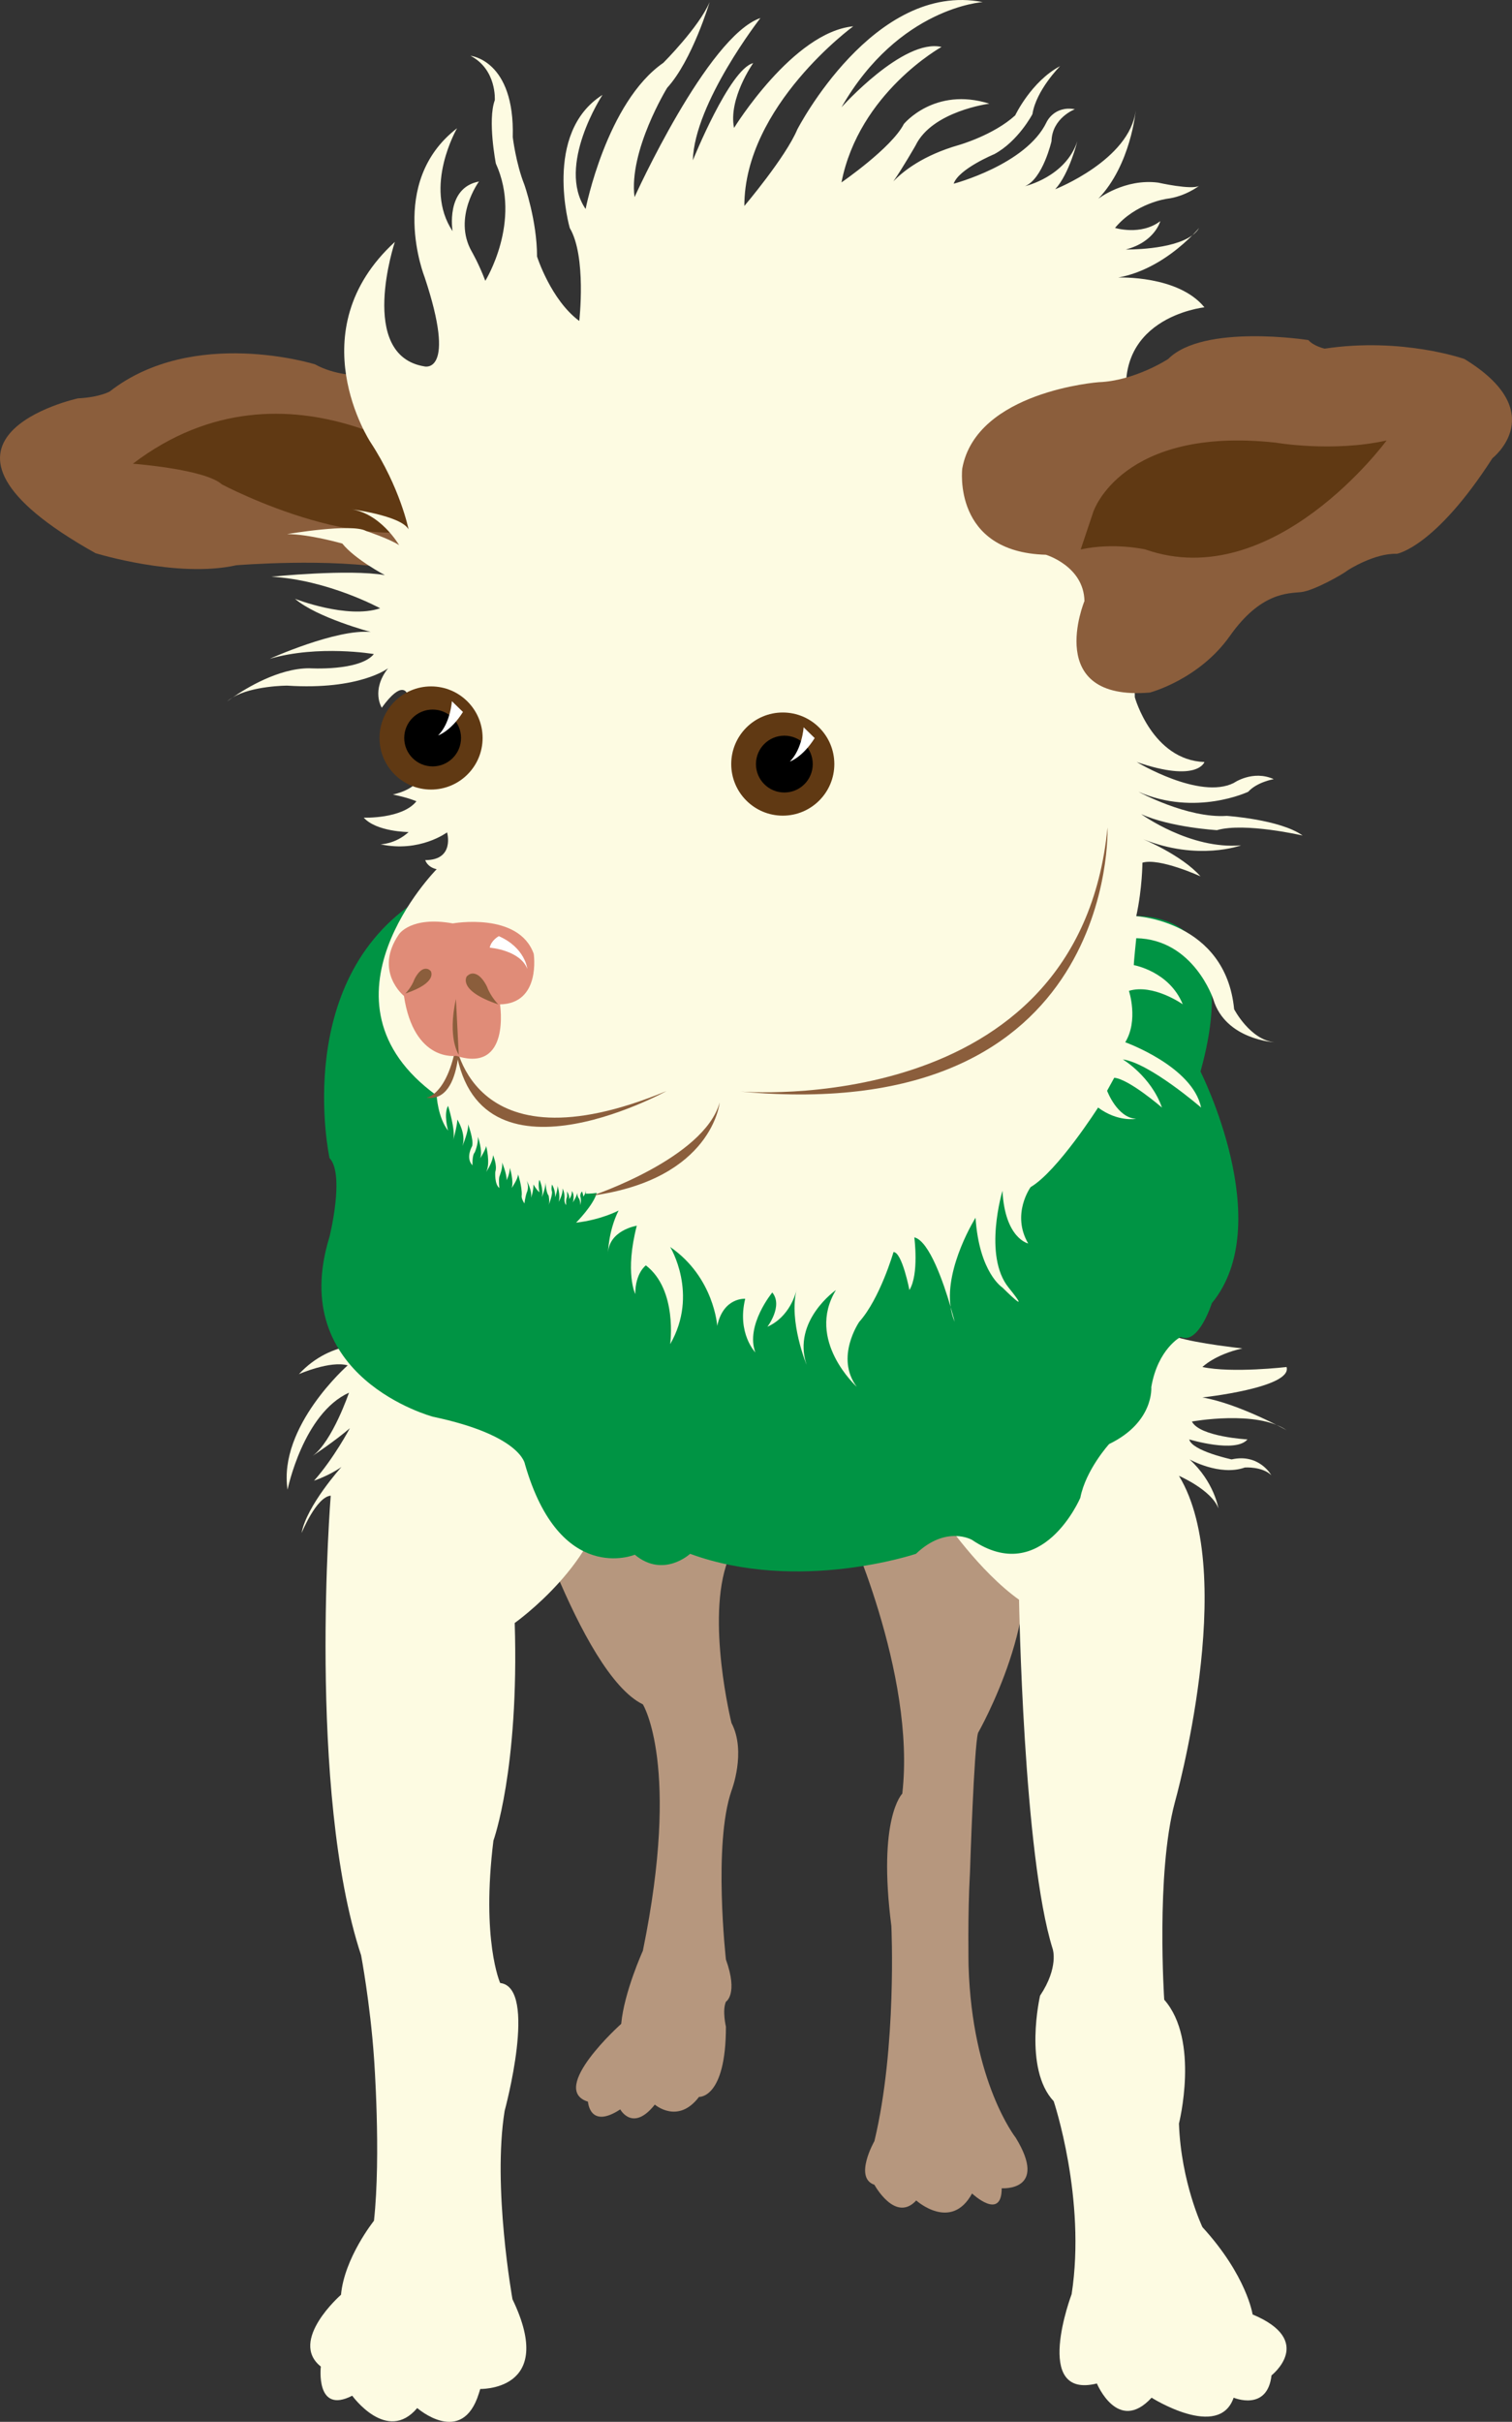 <?xml version="1.0" encoding="utf-8"?>
<!-- Generator: Adobe Illustrator 17.0.0, SVG Export Plug-In . SVG Version: 6.00 Build 0)  -->
<!DOCTYPE svg PUBLIC "-//W3C//DTD SVG 1.1//EN" "http://www.w3.org/Graphics/SVG/1.1/DTD/svg11.dtd">
<svg version="1.1" id="Layer_1" xmlns="http://www.w3.org/2000/svg" xmlns:xlink="http://www.w3.org/1999/xlink" x="0px" y="0px"
	 width="226.876px" height="363.162px" viewBox="0 0 226.876 363.162" enable-background="new 0 0 226.876 363.162"
	 xml:space="preserve">
<rect x="0" y="0" width="226.876" height="363.162" fill="#333333" stroke="none"/>
<g>
	<path fill="#B6977E" d="M77.462,219.407c0,0,9.501,31.567,19.001,36.164c0,0,5.7,9.132,0,36.952c0,0-2.817,6.198-3.249,10.955
		c0,0-10.978,9.802-4.985,11.676c0,0,0.228,4.18,4.84,1.153c0,0,1.874,3.46,5.189-0.721c0,0,3.46,3.027,6.631-1.153
		c0,0,4.036,0.288,4.036-10.523c0,0-0.577-2.451,0-3.748c0,0,1.874-1.123,0-6.327c0,0-1.938-17.299,0.833-25.306
		c0,0,2.274-5.845,0-10.169c0,0-3.86-15.568-0.545-24.361C109.214,233.999,88.377,213.463,77.462,219.407z"/>
	<path fill="#B6977E" d="M126.749,227.884c0,0,10.732,23.007,8.638,41.081c0,0-3.731,3.619-1.637,19.847
		c0,0,0.861,18.119-2.546,32.253c0,0-3.136,5.497,0,6.544c0,0,3.136,5.758,6.277,2.356c0,0,5.235,4.711,8.376-1.047
		c0,0,4.45,4.188,4.45-0.785c0,0,7.067,0.523,2.094-7.591c0,0-6.544-8.274-7.067-25.731c0,0-0.154-7.597,0.21-14.044
		c0,0,0.608-18.977,1.216-20.923c0,0,10.705-18.734,5.717-30.534L126.749,227.884z"/>
	<path fill="#FDFBE2" d="M56.113,201.737c0,0-6.195-1.126-11.263,4.318c0,0,4.693-2.065,7.321-1.314c0,0-10.453,9.158-9.024,18.637
		c0,0,2.337-11.427,9.219-14.543c0,0-2.488,7.307-5.454,9.479c0,0,3.506-2.337,5.584-4.155c0,0-2.384,4.508-5.376,7.874
		c0,0,2.244-0.748,4.115-2.057c0,0-5.237,5.798-5.985,9.913c0,0,2.204-5.424,4.375-5.611c0,0-3.565,44.242,4.56,68.931
		c0,0,1.357,7.188,1.929,15.314c0,0,1.079,14.56,0,24.482c0,0-4.442,5.55-4.947,11.1c0,0-7.904,6.895-3.027,10.763
		c0,0-0.841,7.232,4.709,4.373c0,0,5.213,7.232,9.754,1.85c0,0,6.727,5.886,9.25-2.186s0-0.673,0-0.673s11.772,0.505,5.045-13.454
		c0,0-3.027-16.818-1.177-28.254c0,0,5.045-18.499-0.673-19.172c0,0-2.859-6.391-1.009-21.359c0,0,3.868-10.595,3.195-32.626
		c0,0,13.286-9.418,13.622-20.518C91.192,211.749,60.051,199.63,56.113,201.737z"/>
	<path fill="#FDFBE2" d="M141.54,227.699c0,0,5.367,7.917,11.366,12.179c0,0,0.631,38.365,5.051,52.371c0,0,0.947,2.74-1.894,7.003
		c0,0-2.538,10.961,2.046,15.833c0,0,4.9,14.615,2.69,28.926c0,0-5.999,15.833,3.789,13.397c0,0,3.157,7.612,8.209,2.131
		c0,0,10.103,6.394,12.313,0c0,0,5.051,2.131,5.683-3.349c0,0,6.63-5.176-2.841-9.135c0,0-0.847-5.785-7.527-13.093
		c0,0-3.207-6.699-3.523-15.529c0,0,3.157-12.484-2.21-18.574c0,0-1.263-18.878,1.579-29.535c0,0,9.648-34.203,0.631-49.022
		c0,0,4.888,2.105,5.917,4.885c0,0-0.618-3.971-4.323-7.346c0,0,4.52,2.556,8.292,1.215c0,0,2.581-0.191,3.971,1.149
		c0,0-1.821-3.297-5.957-2.364c0,0-5.957-1.274-6.354-2.998c0,0,6.95,2.107,8.737,0c0,0-7.149-0.383-8.34-2.681
		c0,0,9.712-1.771,14.204,1.294c0,0-7.179-3.984-12.625-4.904c0,0,13.535-1.468,12.625-4.565c0,0-8.132,0.951-12.625,0
		c0,0,1.863-1.871,5.995-2.79c0,0-6.747-0.72-9.805-1.678c-3.059-0.958-2.429-2.153-6.719-2
		C169.893,198.521,139.244,215.196,141.54,227.699z"/>
	<path fill="#009444" d="M180.134,160.68c7.328-26.328-11.4-23.209-11.4-23.209l-101.14-0.549l-3.777-2.656
		c-20.337,11.872-14.374,39.384-14.374,39.384c2.337,2.454,0,11.803,0,11.803c-6.544,21.153,15.543,26.996,15.543,26.996
		c13.323,2.805,13.79,7.129,13.79,7.129c5.259,18.231,16.478,13.556,16.478,13.556c4.299,3.583,8.297-0.136,8.297-0.136
		c16.244,5.941,33.891,0,33.891,0c4.558-4.343,8.414-2.085,8.414-2.085c10.518,7.129,16.244-6.311,16.244-6.311
		c0.818-4.207,4.324-8.064,4.324-8.064c6.778-3.272,6.327-8.532,6.327-8.532c0.981-5.741,4.401-7.535,4.401-7.535
		c2.691,1.256,4.681-5.05,4.681-5.05C191.678,183.479,180.134,160.68,180.134,160.68z"/>
	<path fill="#8B5E3C" d="M69.77,62.769c0,0-9.031-7.338-16.087-6.491c0,0-3.458,0-6.422-1.647c0,0-18.277-5.693-30.79,4.069
		c0,0-1.482,0.871-4.775,1.035c0,0-27.991,6.092,2.634,23.216c0,0,12.255,3.787,21.111,1.811c0,0,14.125-1.163,23.51,0.571
		C58.951,85.334,77.954,79.139,69.77,62.769z"/>
	<path fill="#603913" d="M67.769,71.449c0,0-24.329-19.819-47.828-1.914c0,0,10.807,0.811,13.335,3.09
		c0,0,23.703,12.614,35.713,4.559L67.769,71.449z"/>
	<path fill="#FDFBE2" d="M34.925,104.577c-0.304,0.183-0.592,0.379-0.837,0.602C34.088,105.179,34.399,104.94,34.925,104.577z"/>
	<path fill="#FDFBE2" d="M185.184,151.337c-1.285-13.219-14.688-13.953-14.688-13.953c0.918-4.223,0.925-8.022,0.925-8.022
		c2.563-0.769,8.715,2.051,8.715,2.051c-2.82-3.204-8.64-5.591-8.64-5.591c8.299,3.347,14.725,0.937,14.725,0.937
		c-7.63,0.669-14.993-4.685-14.993-4.685c4.417,2.008,11.378,2.41,11.378,2.41c4.15-1.205,12.851,0.803,12.851,0.803
		c-3.347-2.409-11.378-2.945-11.378-2.945c-5.89,0.402-13.252-3.614-13.252-3.614c8.567,3.748,16.465,0,16.465,0
		c1.339-1.472,3.829-1.892,3.829-1.892c-3.14-1.427-5.994,0.571-5.994,0.571c-5.138,2.569-14.558-3.14-14.558-3.14
		c9.134,3.14,10.158,0,10.158,0c-7.825-0.285-10.444-9.705-10.444-9.705l-0.775-42.286c-3.57-14.661,11.219-16.191,11.219-16.191
		c-3.952-4.844-12.931-4.467-12.931-4.467c0.977-0.178,1.913-0.446,2.803-0.778c3.878-1.446,6.859-4.086,8.325-5.571
		c-3.019,2.267-9.996,2.144-9.996,2.144c4.367-1.132,5.176-4.253,5.176-4.253c-2.912,2.217-6.794,1.018-6.794,1.018
		c3.073-3.72,7.764-4.367,7.764-4.367c2.75-0.323,4.853-1.941,4.853-1.941c-1.132,0.647-6.147-0.485-6.147-0.485
		c-5.014-0.647-8.983,2.414-8.983,2.414c4.895-5.076,5.62-13.234,5.62-13.234c-0.906,7.433-12.085,11.812-12.085,11.812
		c2.123-2.308,3.323-7.201,3.323-7.201c-1.754,5.354-7.847,6.739-7.847,6.739c2.677-1.108,3.97-6.739,3.97-6.739
		c0.092-3.508,3.508-4.8,3.508-4.8c-3.139-0.554-4.247,1.939-4.247,1.939c-3.046,6.37-13.94,9.232-13.94,9.232
		c0.739-2.216,6.093-4.431,6.093-4.431c3.6-1.939,5.724-6.001,5.724-6.001c0.554-3.6,4.154-7.201,4.154-7.201
		c-4.339,2.308-6.739,7.385-6.739,7.385c-3.231,2.954-8.401,4.431-8.401,4.431c-5.458,1.559-8.45,3.97-9.884,5.471
		c1.408-2.017,3.33-5.379,3.33-5.379c2.493-5.17,11.078-6.277,11.078-6.277c-8.216-2.585-12.832,3.046-12.832,3.046
		c-1.846,3.6-9.36,8.761-9.36,8.761c2.65-13.469,15.015-20.314,15.015-20.314c-5.741-1.325-15.015,9.053-15.015,9.053
		c8.611-15.015,21.198-15.778,21.198-15.778c-16.34-3.192-27.822,19.09-27.822,19.09c-1.766,4.195-7.949,11.482-7.949,11.482
		c0-15.015,16.34-26.939,16.34-26.939c-9.053,0.883-17.885,15.236-17.885,15.236c-0.883-4.416,2.871-9.716,2.871-9.716
		c-3.533,0.883-9.053,14.573-9.053,14.573c0.221-8.612,10.141-21.337,10.141-21.337c-7.965,2.731-18.889,26.854-18.889,26.854
		c-0.91-6.941,4.893-16.386,4.893-16.386c3.755-4.096,6.372-12.858,6.372-12.858c-1.593,3.755-6.941,9.103-6.941,9.103
		c-8.534,5.917-11.668,21.922-11.668,21.922c-4.436-6.495,2.535-17.109,2.535-17.109c-9.03,5.703-4.911,19.96-4.911,19.96
		c2.535,4.277,1.426,13.94,1.426,13.94c-4.277-3.168-6.337-9.663-6.337-9.663c0-5.386-1.901-10.772-1.901-10.772
		c-1.267-3.168-1.743-7.129-1.743-7.129c0.317-11.564-6.337-12.198-6.337-12.198c3.96,2.059,3.643,6.653,3.643,6.653
		c-1.109,3.01,0.158,9.505,0.158,9.505c3.96,8.713-1.584,17.584-1.584,17.584c-0.951-2.535-2.059-4.436-2.059-4.436
		c-2.851-5.069,1.109-10.455,1.109-10.455c-5.069,0.951-3.96,7.445-3.96,7.445c-4.436-6.653,0.674-15.435,0.674-15.435
		c-10.554,8.118-4.871,22.326-4.871,22.326c4.871,14.613,0,13.395,0,13.395c-10.148-1.624-4.465-18.672-4.465-18.672
		c-14.613,13.395-3.653,30.038-3.653,30.038c4.466,6.818,5.711,13.064,5.711,13.064c-1.183-2.13-8.994-3.077-8.994-3.077
		c4.734,0.473,7.574,5.444,7.574,5.444c-1.42-0.947-4.97-2.13-4.97-2.13c-2.13-1.183-11.834,0.473-11.834,0.473
		c3.314,0,8.284,1.42,8.284,1.42c1.893,2.367,6.39,4.734,6.39,4.734c-5.444-0.947-17.041,0.237-17.041,0.237
		c8.521,0.473,16.331,4.734,16.331,4.734c-4.97,1.657-12.781-1.42-12.781-1.42c3.314,2.84,11.361,4.97,11.361,4.97
		c-5.207-0.473-15.148,4.024-15.148,4.024c7.337-2.13,15.621-0.71,15.621-0.71c-2.13,2.604-9.704,2.13-9.704,2.13
		c-4.641,0-9.559,3.049-11.47,4.368c2.923-1.758,8.157-1.765,8.157-1.765c10.887,0.71,15.148-2.604,15.148-2.604
		c-2.604,3.314-0.947,5.917-0.947,5.917c3.077-4.26,3.787-2.146,3.787-2.146l2.13,12.086c-0.473,2.367-4.26,3.077-4.26,3.077
		c2.367,0.473,3.544,1.013,3.544,1.013c-2.136,2.67-7.903,2.456-7.903,2.456c1.922,2.136,6.733,2.159,6.733,2.159
		c-2.019,1.835-4.221,1.835-4.221,1.835c5.873,1.285,9.989-1.787,9.989-1.787s1.215,4.161-3.273,4.161c0,0,0.267,1.033,1.712,1.363
		c0,0-19.562,19.765,0,33.929c0,0,0.167,3.294,1.712,5.271c0,0-0.703-2.498,0-3.72c0,0,1.161,3.665,0.779,5.116
		c0,0,0.611-2.214,0.611-3.054c0,0,1.374,2.138,0.764,3.971c0,0,0.993-2.367,0.84-3.283c0,0,0.875,2.29,0.622,3.283
		c0,0-1.047,1.753,0.046,2.891c0,0-0.071-1.53,0.34-1.941c0,0,0.548-1.232,0.479-2.327c0,0,0.753,2.122,0.342,3.217
		c0,0,0.821-1.3,0.89-1.848c0,0,0.684,2.601,0,3.901c0,0,1.027-1.506,1.027-2.532c0,0,0.684,1.506,0.342,2.532
		c0,0-0.137,1.848,0.616,2.396c0,0-0.137-1.164,0-1.711c0,0,0.548-1.3,0.411-2.122c0,0,0.685,1.643,0.685,2.669
		c0,0,0.479-1.027,0.479-1.848c0,0,0.616,1.985,0.274,3.012c0,0,0.958-1.369,0.958-2.053c0,0,0.616,1.848,0.548,3.148
		c0,0-0.137,0.411,0.411,1.232c0,0,0.068-0.821,0.342-1.643c0,0,0.411-0.753,0-1.78c0,0,0.826,1.472,0.652,2.555
		c0,0,0.39-1.083,0.346-1.992c0,0,0.52,0.909,0.909,1.169c0,0-0.26-1.256,0-1.862c0,0,0.654,1.38,0.358,2.606
		c0,0,0.549-1.268,0.549-2.198c0,0,0.085,1.564,0.465,1.944c0,0,0.211,0.93,0,1.437c0,0,0.592-1.437,0.507-2.029
		c0,0-0.153-0.338,0.008-1.057c0,0,0.535,0.853,0.463,1.92c0,0,0.474-1.352,0.332-1.779c0,0,0.522,1.447,0.19,2.468
		c0,0,0.688-1.139,0.593-2.017c0,0,0.38,0.664,0.285,1.613c0,0-0.047,0.55,0.261,0.88c0,0-0.095-0.785,0.119-1.212
		c0,0,0.047-0.308,0-0.83c0,0,0.403,0.546,0.332,1.139c0,0,0.427-0.451,0.403-1.21c0,0,0.474,0.569,0.142,1.708
		c0,0,0.641-0.925,0.641-1.447c0,0,0.047,0.664,0.308,0.902c0,0,0.19,0.408,0.166,0.951c0,0,0.218-0.69,0.002-1.331
		c0,0-0.026-0.427,0.259-0.712c0,0,0.214,0.522,0.19,0.783c0,0,0.38-0.451,0.38-0.997v0.546c0,0,0.764,0.017,1.642-0.112
		c-0.493,1.847-3.101,4.46-3.101,4.46c3.871-0.456,6.377-1.822,6.377-1.822c-1.594,3.188-1.594,6.604-1.594,6.604
		c0-3.644,4.327-4.327,4.327-4.327c-1.822,7.06-0.228,10.248-0.228,10.248c0-3.188,1.594-4.298,1.594-4.298
		c4.782,3.673,3.644,11.813,3.644,11.813c4.327-7.515,0-14.575,0-14.575c6.604,4.555,7.06,11.842,7.06,11.842
		c0.911-4.327,4.197-4.073,4.197-4.073c-1.259,5.161,1.518,8.042,1.518,8.042c-1.502-4.089,2.548-8.987,2.548-8.987
		c1.654,2.021-0.735,5.144-0.735,5.144c3.356-1.51,4.257-5.003,4.389-5.599c-1.225,4.769,1.49,11.294,1.49,11.294
		c-2.205-6.614,4.409-11.207,4.409-11.207c-4.593,7.533,3.123,14.514,3.123,14.514c-3.307-4.409,0.367-9.737,0.367-9.737
		c3.123-3.491,5.144-10.472,5.144-10.472c1.286,0,2.388,5.695,2.388,5.695c1.47-2.388,0.735-7.9,0.735-7.9
		c2.26,0.532,4.422,6.927,5.446,10.425c-0.858-6.02,3.74-13.364,3.74-13.364c0.551,8.268,4.042,10.472,4.042,10.472
		s4.777,4.777,0.919,0s-0.919-14.514-0.919-14.514c0.367,7.165,3.858,7.9,3.858,7.9c-2.572-4.409,0.367-8.451,0.367-8.451
		c4.042-2.388,10.122-11.928,10.122-11.928c3.004,2.219,5.707,1.685,5.707,1.685c-2.853-0.15-4.355-4.205-4.355-4.205l1.072-1.948
		c2.203,0.184,7.16,4.468,7.16,4.468c-1.652-4.712-5.875-7.222-5.875-7.222c4.039,0.551,11.75,7.222,11.75,7.222
		c-1.285-6.181-11.383-9.792-11.383-9.792c2.02-3.305,0.551-7.711,0.551-7.711c3.672-1.102,8.078,2.02,8.078,2.02
		c-2.02-4.957-7.344-5.875-7.344-5.875c0-0.551,0.367-4.039,0.367-4.039c8.629,0.184,11.567,9.18,11.567,9.18
		c1.836,6.059,9.18,6.426,9.18,6.426C187.571,155.927,185.184,151.337,185.184,151.337z"/>
	<path fill="#FDFBE2" d="M142.637,195.971c0.111,0.778,0.302,1.537,0.617,2.252C143.254,198.224,143.029,197.308,142.637,195.971z"
		/>
	<path fill="#FDFBE2" d="M179.929,34.177c0,0-0.355,0.433-1.004,1.091C179.346,34.952,179.692,34.592,179.929,34.177z"/>
	<path fill="#8B5E3C" d="M175.283,53.835c0,0-5.021,3.283-10.427,3.476c0,0-18.345,1.352-20.469,12.938
		c0,0-1.545,12.552,12.552,12.938c0,0,5.687,1.704,5.783,6.941c0,0-6.246,15.072,9.82,13.721c0,0,7.376-1.931,12.01-8.496
		c4.634-6.565,8.741-6.362,10.672-6.565c1.931-0.203,6.342-2.714,7.041-3.297c0,0,3.962-2.564,7.342-2.447
		c0,0,5.71-0.932,14.334-14.334c0,0,8.857-6.905-4.195-14.873c0,0-9.323-3.306-20.976-1.558c0,0-1.632-0.35-2.447-1.282
		C196.322,50.994,180.582,48.517,175.283,53.835z"/>
	<path fill="#603913" d="M164.068,76.704c0,0,4.257-12.817,27.318-10.334c0,0,8.515,1.49,16.674-0.319
		c0,0-16.926,23.089-36.203,16.34c0,0-4.691-1.088-9.698,0L164.068,76.704z"/>
	<path fill="#8B5E3C" d="M68.166,155.381c0,0,1.761,20.685,31.846,8.224C100.012,163.605,70.16,180.054,68.166,155.381z"/>
	<path fill="#8B5E3C" d="M68.886,153.304c0,0,0.966,12.095-4.928,11.313C63.958,164.617,67.95,164.142,68.886,153.304z"/>
	<path fill="#E08C78" d="M67.944,138.468c0,0,9.864-1.77,12.14,4.553c0,0,1.138,7.461-5.058,7.588c0,0,1.644,10.37-6.576,7.714
		c0,0-6.323,1.012-7.84-8.979c0,0-4.553-3.667-0.759-9.232C59.851,140.112,61.621,137.33,67.944,138.468z"/>
	<path fill="#8B5E3C" d="M74.772,150.613c0,0-1.128-1.116-1.692-2.639c0,0-1.066-2.411-2.51-1.929
		c-0.115,0.038-0.225,0.11-0.339,0.198c-0.058,0.045-0.118,0.094-0.179,0.145C70.052,146.388,68.524,148.514,74.772,150.613z"/>
	<path fill="#8B5E3C" d="M60.821,148.984c0,0,0.907-0.897,1.36-2.122c0,0,0.857-1.938,2.018-1.551
		c0.092,0.031,0.181,0.088,0.273,0.159c0.047,0.036,0.094,0.076,0.144,0.117C64.615,145.588,65.843,147.297,60.821,148.984z"/>
	<path fill="#8B5E3C" d="M68.837,158.159c0,0-1.732-2.432-0.424-8.365C68.413,149.794,68.791,157.392,68.837,158.159z"/>
	<circle fill="#603913" cx="64.68" cy="110.661" r="7.734"/>
	<circle cx="64.916" cy="110.662" r="4.262"/>
	<path fill="#FFFFFF" d="M67.807,105.145c0,0-0.206,3.277-2.064,5.135c0,0,1.896-0.615,3.724-3.518L67.807,105.145z"/>
	<circle fill="#603913" cx="117.456" cy="114.575" r="7.734"/>
	<circle cx="117.692" cy="114.576" r="4.262"/>
	<path fill="#FFFFFF" d="M120.583,109.059c0,0-0.206,3.277-2.064,5.135c0,0,1.896-0.615,3.724-3.518L120.583,109.059z"/>
	<path fill="#8B5E3C" d="M88.897,179.282c0,0,16.765-5.605,19.084-13.95C107.981,165.332,106.911,176.785,88.897,179.282z"/>
	<path fill="#8B5E3C" d="M111.076,163.673c0,0,50.793,4.345,55.111-39.594C166.187,124.079,167.792,169.024,111.076,163.673z"/>
	<path fill="#FFFFFF" d="M73.485,142.107c0,0,4.533,0.33,5.642,3.18c0,0-0.317-3.167-4.276-4.909
		C74.851,140.378,73.702,140.986,73.485,142.107z"/>
</g>
</svg>
